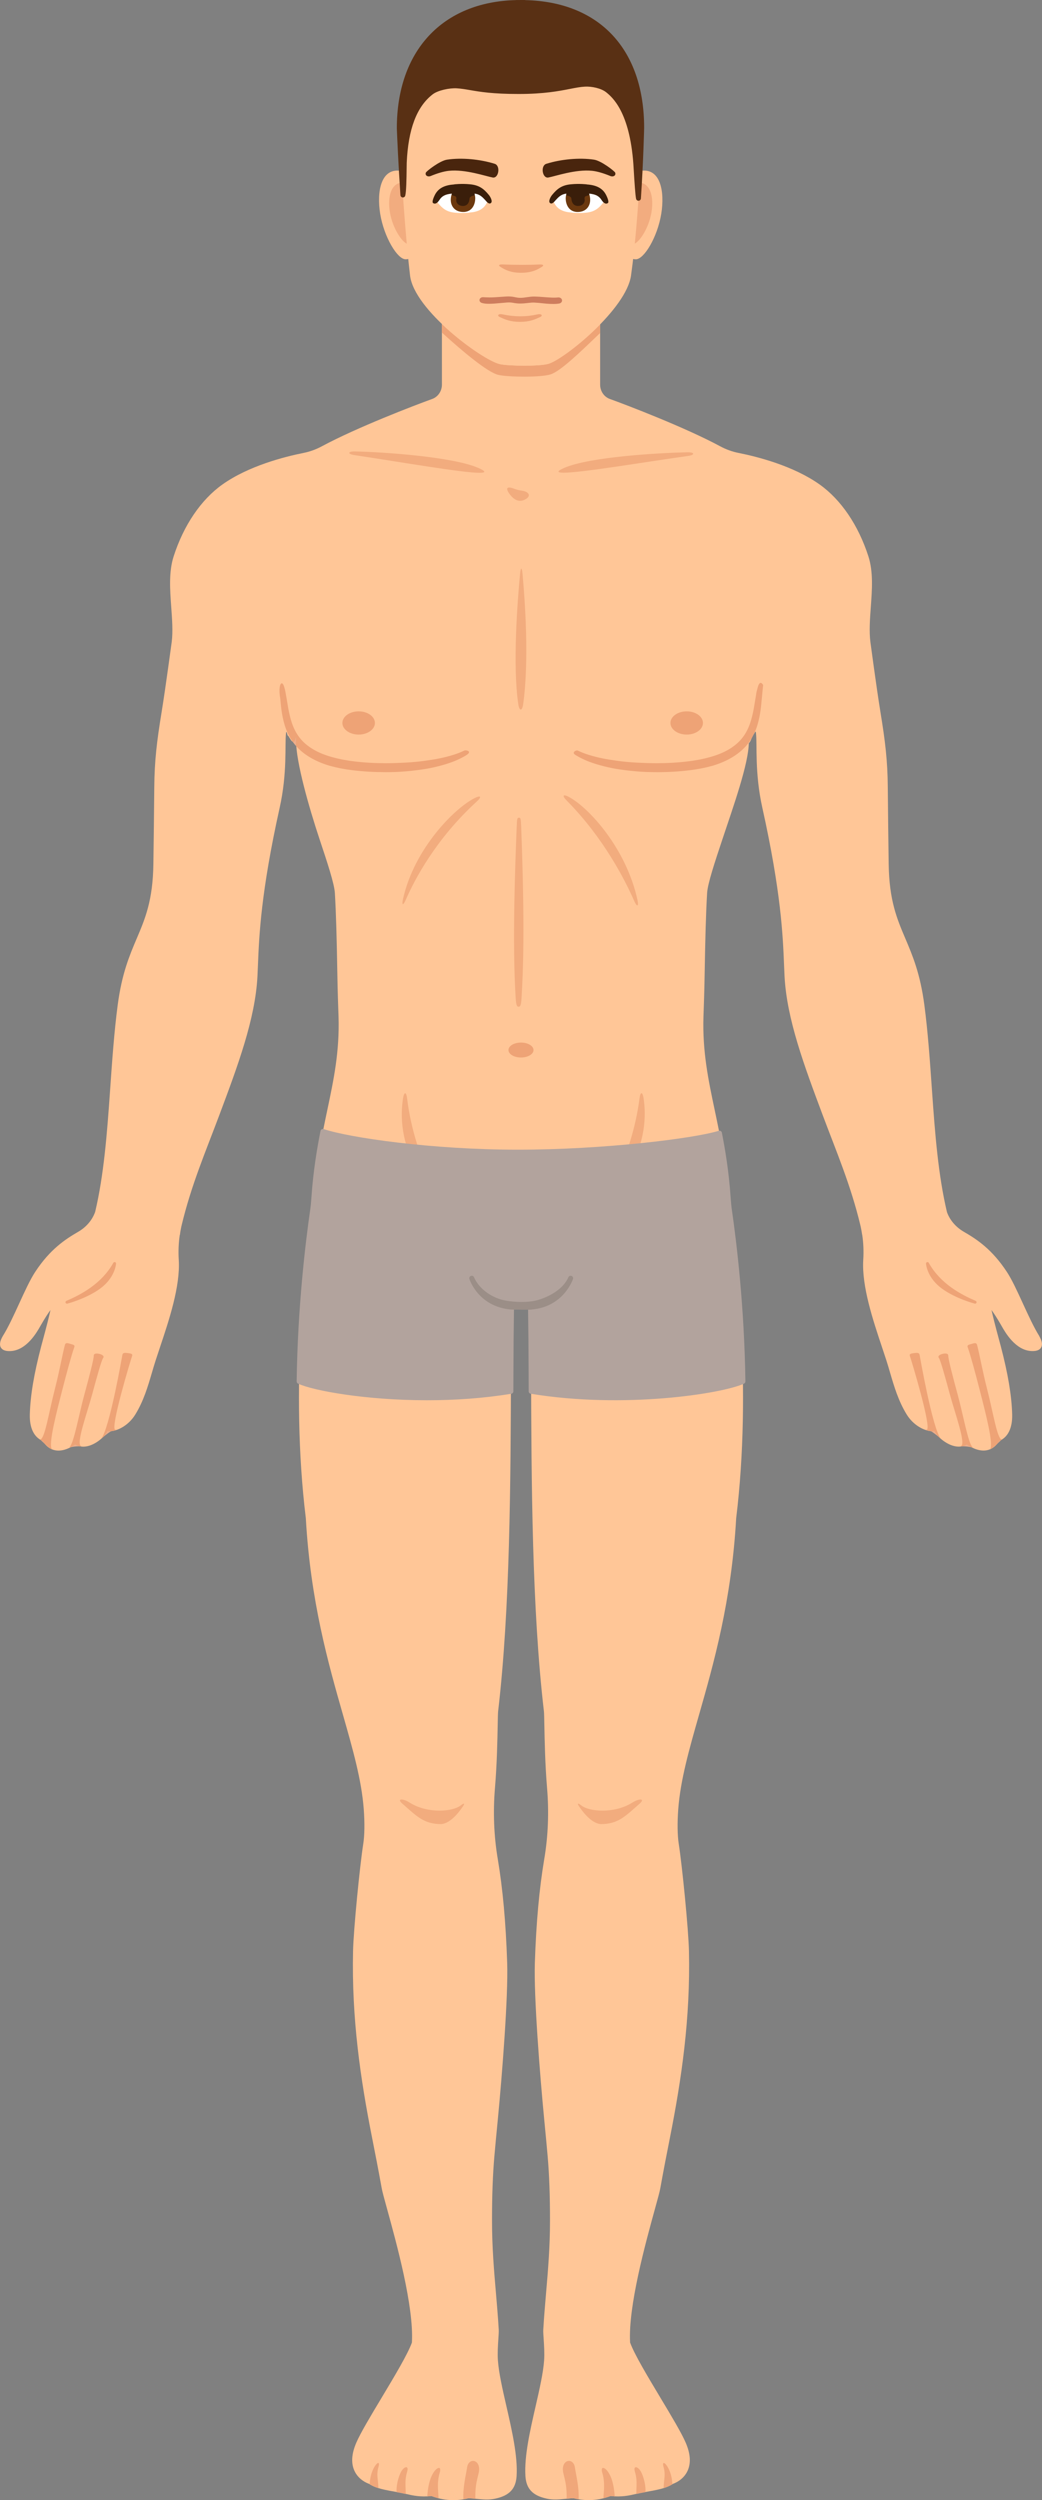 <?xml version="1.0" encoding="UTF-8"?>
<svg width="83.569mm" height="200.38mm" version="1.1" viewBox="0 0 83.569 200.38" xmlns="http://www.w3.org/2000/svg">
  <rect x="0" y="0" width="83.569" height="200.38" fill="#808080" stroke="none"/>
  <g transform="translate(-59.256 -38.955)">
    <path d="m142.61 146.04-4e-3 -6e-3c-0.433-0.691-0.881-1.667-1.314-2.61-0.451-0.983-0.877-1.912-1.286-2.533-1.19-1.812-2.404-2.609-3.449-3.213-0.646-0.374-1.129-0.942-1.354-1.577-0.7-2.962-0.956-6.23-1.203-9.779-0.16-2.298-0.325-4.673-0.61-6.823-0.335-2.526-0.943-3.956-1.531-5.339-0.664-1.561-1.29-3.035-1.33-5.959-0.02-1.498-0.062-4.632-0.072-6.134-0.015-2.151-0.208-3.708-0.582-5.999-0.351-2.152-0.807-5.646-0.811-5.646-0.11-0.864-0.041-1.812 0.032-2.815 0.101-1.387 0.206-2.822-0.194-4.063-0.804-2.494-2.194-4.54-3.912-5.76-2.1-1.491-4.978-2.225-6.506-2.529-0.507-0.101-1.003-0.281-1.475-0.535-2.787-1.5-7.432-3.282-8.84-3.788-0.468-0.168-0.782-0.63-0.782-1.148v-5.119l-1.25 0.104c-1.67 0.14-3.397 0.284-5.083 0.379-1.71-0.095-3.437-0.239-5.107-0.379l-1.249-0.104 3.53e-4 5.119c0 0.518-0.315 0.98-0.783 1.148-1.407 0.506-6.053 2.288-8.839 3.788-0.472 0.254-0.968 0.434-1.475 0.535-1.528 0.305-4.405 1.038-6.506 2.529-1.718 1.22-3.108 3.265-3.912 5.76-0.4 1.241-0.295 2.676-0.194 4.063 0.073 1.004 0.142 1.951 0.042 2.775-0.011 0.032-0.469 3.532-0.82 5.686-0.374 2.291-0.566 3.849-0.582 5.999-0.01 1.502-0.052 4.636-0.072 6.134-0.039 2.924-0.666 4.398-1.33 5.959-0.588 1.383-1.196 2.813-1.531 5.339-0.285 2.151-0.45 4.527-0.61 6.824-0.247 3.549-0.503 6.817-1.197 9.757-0.231 0.657-0.715 1.224-1.36 1.598-1.045 0.605-2.259 1.402-3.449 3.213-0.408 0.621-0.834 1.55-1.285 2.533-0.433 0.944-0.88 1.92-1.318 2.617-0.232 0.403-0.279 0.705-0.144 0.924 0.129 0.208 0.39 0.296 0.799 0.272 1.267-0.079 2.076-1.503 2.341-1.971l0.048-0.084c0.362-0.627 0.613-1.005 0.784-1.233-0.094 0.437-0.289 1.224-0.666 2.613l-0.077 0.284c-0.585 2.232-0.875 3.972-0.915 5.477-0.028 1.082 0.337 1.829 1.033 2.116 0.265 0.431 0.61 0.685 1.027 0.757 0.663 0.111 1.312-0.284 1.586-0.483 0.309 0.207 0.711 0.245 1.15 0.101 0.597-0.195 1.211-0.711 1.441-1.175 0.096 0.02 0.208 0.023 0.335 0.01 0.572-0.065 1.375-0.497 1.883-1.319 0.669-1.083 1.012-2.25 1.343-3.379 0.095-0.322 0.188-0.64 0.287-0.947 0.107-0.334 0.227-0.691 0.352-1.065 0.73-2.18 1.638-4.894 1.508-7.003-0.043-0.69-0.015-1.368 0.083-2.018l0.011 3e-3 0.03-0.226 0.014-0.08 0.026-0.14c0.021-0.11 0.042-0.221 0.07-0.332 0.776-3.231 1.917-5.874 3.02-8.819 1.482-3.956 2.881-7.693 3.058-11.128 0.015-0.29 0.027-0.595 0.04-0.921 0.093-2.308 0.233-5.796 1.743-12.591 0.621-2.794 0.403-5.038 0.505-5.95 0.025-0.219 0.062-0.091 0.097 0.036 0.027 0.098 0.054 0.197 0.074 0.138 0.071 0.116 0.136 0.219 0.195 0.313 0.202 0.321 0.312 0.154 0.372-0.013 0.068-0.189 0.072-0.378 0.072 0.14 0 1.679 1.017 5.268 1.886 7.878 0.608 1.823 1.181 3.546 1.226 4.31 0.095 1.633 0.149 3.615 0.196 6.404 0.031 1.801 0.06 2.299 0.097 3.494 0.087 2.802-0.388 5.055-0.891 7.439-0.47 2.228-0.956 4.532-1.121 7.617-0.611 4.066-1.895 14.658-0.612 25.138 0.373 6.641 1.81 11.671 2.965 15.713 0.81 2.836 1.51 5.284 1.682 7.625 0.081 1.099 0.067 2.083-0.041 2.772-0.279 1.787-0.78 6.867-0.818 8.578-0.12 5.439 0.599 10.268 1.51 14.887 0.258 1.307 0.524 2.657 0.793 4.155 0.047 0.261 0.206 0.838 0.426 1.636 0.755 2.737 2.159 7.824 1.992 10.708-0.339 0.939-1.407 2.718-2.44 4.439-0.866 1.442-1.684 2.804-2.023 3.593-0.382 0.887-0.429 1.65-0.139 2.264 0.334 0.709 1.004 0.973 1.161 1.026 0.572 0.371 1.208 0.482 2.456 0.701 0.162 0.029 0.323 0.066 0.49 0.105 0.549 0.128 1.169 0.273 2.064 0.171 0.96 0.369 1.953 0.43 2.95 0.182 0.23 0 0.457 0.022 0.702 0.047 0.467 0.047 0.95 0.095 1.459-0.016 1.143-0.246 1.656-0.793 1.717-1.826 0.094-1.592-0.371-3.626-0.821-5.592-0.313-1.366-0.607-2.657-0.68-3.666-0.04-0.563 0.003-1.203 0.037-1.717 0.022-0.324 0.039-0.58 0.03-0.74-0.06-1.035-0.146-2.029-0.228-2.99-0.153-1.78-0.311-3.621-0.311-5.77 0-2.015 0.06-3.645 0.188-5.13 0.069-0.805 0.165-1.798 0.271-2.893 0.357-3.694 0.846-9.934 0.757-12.623-0.107-3.22-0.354-5.944-0.756-8.327-0.31-1.842-0.385-3.762-0.222-5.706 0.158-1.871 0.195-3.829 0.217-4.998 0.01-0.549 0.018-0.982 0.034-1.115 0.966-8.258 1.002-18.354 1.032-27.261 9e-3 -2.507 0.017-2.986 0.047-5.145h1.517c0.03 2.159 0.038 2.637 0.047 5.145 0.031 8.907 0.066 19.002 1.032 27.26 0.015 0.133 0.024 0.566 0.034 1.113 0.022 1.17 0.059 3.129 0.216 5.001 0.163 1.944 0.089 3.864-0.222 5.706-0.402 2.383-0.649 5.107-0.756 8.327-0.089 2.689 0.4 8.927 0.757 12.621 0.106 1.096 0.202 2.09 0.271 2.895 0.128 1.485 0.187 3.115 0.187 5.13 0 2.148-0.158 3.989-0.311 5.77-0.083 0.961-0.168 1.955-0.228 2.99-0.01 0.16 8e-3 0.416 0.03 0.74 0.034 0.514 0.077 1.154 0.037 1.717-0.072 1.009-0.367 2.3-0.679 3.666-0.45 1.966-0.915 3.999-0.821 5.591 0.061 1.033 0.574 1.58 1.717 1.826 0.51 0.11 0.992 0.062 1.459 0.016 0.245-0.025 0.465-0.048 0.702-0.047 0.4 0.1 0.799 0.149 1.196 0.149 0.592 0 1.179-0.11 1.754-0.331 0.893 0.103 1.514-0.042 2.063-0.171 0.167-0.039 0.328-0.077 0.49-0.105 1.249-0.219 1.884-0.33 2.456-0.701 0.157-0.054 0.827-0.318 1.161-1.026 0.29-0.615 0.243-1.377-0.139-2.264-0.339-0.788-1.157-2.151-2.023-3.594-1.033-1.72-2.101-3.499-2.44-4.438-0.167-2.883 1.237-7.971 1.992-10.708 0.22-0.798 0.379-1.375 0.426-1.636 0.268-1.498 0.535-2.849 0.793-4.156 0.911-4.619 1.63-9.447 1.509-14.886-0.037-1.71-0.539-6.79-0.818-8.578-0.107-0.69-0.122-1.674-0.041-2.772 0.173-2.341 0.872-4.79 1.682-7.625 1.155-4.041 2.591-9.071 2.964-15.699 1.284-10.493 7e-4 -21.084-0.609-25.131-0.167-3.105-0.653-5.409-1.123-7.637-0.503-2.385-0.978-4.638-0.891-7.44 0.037-1.194 0.066-1.69 0.096-3.489 0.048-2.791 0.101-4.774 0.196-6.409 0.044-0.764 0.618-2.486 1.226-4.309 0.869-2.61 2.118-6.09 2.118-7.768 0-0.518-0.088-0.319-0.106-0.119-0.017 0.176 0.022 0.353 0.224 0.031 0.057-0.09 0.199-0.504 0.276-0.627 0.02 0.061 0.048-7.06e-4 0.078-0.063 0.04-0.083 0.082-0.167 0.107 0.053 0.102 0.912-0.115 3.155 0.505 5.949 1.51 6.796 1.65 10.283 1.743 12.591 0.013 0.326 0.025 0.631 0.04 0.92 0.177 3.435 1.577 7.172 3.058 11.128 1.103 2.944 2.243 5.588 3.02 8.819 0.027 0.107 0.047 0.214 0.068 0.321l0.028 0.15 0.014 0.08 0.035 0.219 6e-3 -2e-3c0.099 0.652 0.127 1.332 0.084 2.024-0.13 2.109 0.778 4.823 1.507 7.003 0.125 0.374 0.245 0.731 0.352 1.065 0.099 0.308 0.192 0.625 0.286 0.948 0.331 1.129 0.674 2.296 1.343 3.379 0.508 0.822 1.312 1.254 1.883 1.319 0.126 0.014 0.239 0.011 0.335-0.01 0.23 0.464 0.844 0.98 1.441 1.175 0.44 0.144 0.841 0.106 1.15-0.101 0.273 0.198 0.921 0.594 1.586 0.483 0.417-0.072 0.762-0.326 1.027-0.757 0.695-0.287 1.061-1.034 1.033-2.117-0.04-1.504-0.331-3.244-0.915-5.476l-0.077-0.284c-0.377-1.387-0.572-2.174-0.666-2.611 0.172 0.23 0.427 0.613 0.795 1.251l0.037 0.065c0.266 0.468 1.074 1.892 2.341 1.971 0.41 0.024 0.671-0.064 0.799-0.272 0.135-0.218 0.088-0.521-0.144-0.924" fill="#ffc697"/>
    <path d="m97.381 239.22c-0.192-0.019-0.377-0.034-0.562-0.035 0.186 6.9e-4 0.369 0.015 0.562 0.034v1e-3m-0.599-0.028c0.002-6.9e-4 0.004-9.7e-4 0.006-1e-3 -0.002 4.1e-4 -0.004 6.9e-4 -0.006 1e-3m0.012-3e-3c0.006-1e-3 0.011-3e-3 0.016-4e-3 -0.005 1e-3 -0.011 3e-3 -0.016 4e-3" fill="#f1b89a"/>
    <path d="m96.421 239.26c-0.054-0.927 0.201-1.924 0.3-2.569 0.052-0.337 0.262-0.504 0.473-0.504 0.216 0 0.433 0.175 0.48 0.52 0.076 0.542-0.333 0.982-0.293 2.506-0.193-0.019-0.376-0.033-0.562-0.034h-0.009c-0.005 1e-3 -0.011 3e-3 -0.016 4e-3 -0.002 2.8e-4 -0.004 6.9e-4 -0.006 1e-3 -0.002 4.1e-4 -0.004 6.9e-4 -0.006 1e-3 -0.12 0.029-0.241 0.053-0.361 0.073" fill="#f0a77a"/>
    <path d="m93.869 239.01c-3e-3 -1e-3 -0.006-2e-3 -0.009-4e-3 3e-3 1e-3 0.006 2e-3 0.009 4e-3" fill="#f1b89a"/>
    <path d="m94.431 239.18c-0.188-0.048-0.376-0.104-0.562-0.175-3e-3 -1e-3 -0.006-2e-3 -0.009-4e-3 -0.117 0.013-0.229 0.022-0.337 0.028 0.05-0.65 0.146-1.333 0.484-1.882 0.156-0.254 0.336-0.399 0.448-0.399 0.101 0 0.147 0.117 0.07 0.376-0.227 0.77-0.138 1.288-0.094 2.056" fill="#f0a77a"/>
    <path d="m83.019 98.767c-0.089-0.099-0.173-0.202-0.25-0.308-0.016-0.022-0.032-0.043-0.047-0.065 0.015 0.006 0.029 0.009 0.042 0.009 0.078 0 0.13-0.098 0.165-0.195 0.035-0.098 0.053-0.195 0.062-0.195 0.009 0 0.009 0.085 0.009 0.335 0 0.129 0.006 0.268 0.017 0.418" fill="#eeae8b"/>
    <path d="m90.164 100.84c-0.877 0-1.786-0.047-2.694-0.162-0.152-0.021-0.295-0.038-0.454-0.065l-0.438-0.076c-0.304-0.059-0.601-0.13-0.892-0.211-0.581-0.171-1.143-0.407-1.646-0.719-0.383-0.238-0.733-0.521-1.021-0.84-0.011-0.15-0.017-0.29-0.017-0.418 0-0.25-9.53e-4 -0.335-0.009-0.335-0.009 0-0.027 0.097-0.062 0.195-0.035 0.097-0.088 0.195-0.165 0.195-0.013 0-0.027-0.003-0.042-0.009-0.301-0.423-0.501-0.888-0.63-1.302-0.274-0.903-0.307-1.656-0.363-2.166-0.136-0.742-0.024-1.206 0.123-1.206 0.069 0 0.146 0.103 0.208 0.329 0.072 0.261 0.077 0.296 0.168 0.811 0.094 0.51 0.172 1.247 0.436 2.039 0.14 0.406 0.327 0.802 0.616 1.173 0.282 0.371 0.668 0.69 1.113 0.952 0.446 0.262 0.956 0.459 1.493 0.609 0.271 0.075 0.544 0.14 0.818 0.194l0.434 0.076c0.132 0.023 0.283 0.042 0.424 0.061 0.876 0.112 1.764 0.158 2.619 0.158 0.267 0 0.531-4e-3 0.791-0.013 0.545-0.018 1.073-0.043 1.57-0.09 0.498-0.043 0.964-0.114 1.394-0.18 0.858-0.136 1.554-0.332 2.022-0.504 0.237-0.086 0.409-0.168 0.529-0.223 0.023-0.012 0.062-0.018 0.105-0.018 0.187 0 0.469 0.112 0.098 0.361-0.122 0.08-0.311 0.189-0.55 0.304-0.479 0.243-1.202 0.492-2.086 0.691-0.441 0.104-0.926 0.176-1.439 0.241-0.513 0.061-1.056 0.114-1.618 0.135-0.273 9e-3 -0.551 0.014-0.832 0.014" fill="#eea376"/>
    <path d="m94.641 185.15c-1.414 0-1.988-0.658-3.117-1.639-0.254-0.221-0.229-0.333-0.063-0.333 0.142 0 0.387 0.082 0.649 0.247 0.734 0.463 1.619 0.646 2.394 0.646 0.741 0 1.381-0.167 1.695-0.414 0.126-0.098 0.212-0.147 0.253-0.147 0.049 0 0.033 0.07-0.059 0.207-0.364 0.543-1.035 1.377-1.752 1.433" fill="#f2ac7e"/>
    <path d="m119.55 98.105c0.056-0.14 0.118-0.294 0.159-0.36 6e-3 0.017 0.012 0.025 0.019 0.025-0.053 0.112-0.113 0.224-0.178 0.335" fill="#eeae8b"/>
    <path d="m111.92 100.84c-0.281 0-0.558-5e-3 -0.832-0.014-0.563-0.021-1.105-0.073-1.618-0.135-0.513-0.065-0.998-0.137-1.439-0.241-0.884-0.199-1.607-0.449-2.086-0.691-0.239-0.115-0.428-0.225-0.55-0.304-0.284-0.18-0.013-0.354 0.144-0.354 0.023 0 0.044 0.004 0.06 0.012 0.12 0.055 0.291 0.136 0.529 0.223 0.468 0.172 1.164 0.368 2.022 0.504 0.429 0.066 0.896 0.136 1.393 0.18 0.497 0.047 1.025 0.072 1.57 0.09 0.259 8e-3 0.524 0.013 0.791 0.013 0.855 0 1.743-0.046 2.619-0.158 0.141-0.019 0.292-0.038 0.424-0.061l0.434-0.076c0.274-0.054 0.548-0.12 0.818-0.194 0.537-0.15 1.047-0.346 1.493-0.609 0.445-0.262 0.83-0.581 1.113-0.952 0.289-0.371 0.476-0.767 0.616-1.173 0.264-0.792 0.342-1.529 0.436-2.039 0.091-0.514 3e-3 -0.197 0.168-0.811 0.075-0.282 0.162-0.365 0.238-0.365 0.11 0 0.198 0.176 0.198 0.176s-0.064 0.555-0.106 1.067c-0.056 0.51-0.088 1.263-0.363 2.166-0.067 0.217-0.154 0.447-0.265 0.678-7e-3 -3.52e-4 -0.013-0.008-0.019-0.025-0.041 0.066-0.103 0.219-0.159 0.36-0.071 0.12-0.149 0.239-0.235 0.355-0.323 0.447-0.769 0.836-1.271 1.148-0.503 0.312-1.065 0.548-1.646 0.719-0.291 0.081-0.588 0.152-0.892 0.211l-0.438 0.076c-0.159 0.027-0.302 0.045-0.454 0.065-0.908 0.115-1.817 0.162-2.694 0.162" fill="#eea376"/>
    <path d="m107.44 185.15c-0.717-0.056-1.388-0.889-1.752-1.433-0.092-0.138-0.108-0.207-0.059-0.207 0.041 0 0.127 0.048 0.252 0.147 0.314 0.248 0.955 0.414 1.695 0.414 0.776 0 1.661-0.183 2.394-0.646 0.262-0.165 0.507-0.247 0.649-0.247 0.166 0 0.191 0.112-0.063 0.333-1.129 0.981-1.702 1.639-3.117 1.639" fill="#f2ac7e"/>
    <path d="m101.04 123.71c-0.555 0-1.004-0.268-1.004-0.598 0-0.331 0.449-0.599 1.004-0.599 0.555 0 1.004 0.268 1.004 0.599 0 0.33-0.45 0.598-1.004 0.598" fill="#eea376"/>
    <path d="m64.626 143.44c-0.049 0-0.094-0.031-0.111-0.079-0.02-0.058 8e-3 -0.122 0.065-0.146 1.163-0.501 2.82-1.362 3.765-3.05 0.021-0.038 0.06-0.06 0.102-0.06 0.011 0 0.022 1e-3 0.033 5e-3 0.052 0.015 0.087 0.065 0.084 0.119-0.003 0.047-0.082 1.145-1.306 2.025-1.089 0.782-2.541 1.167-2.602 1.183l-0.03 4e-3" fill="#eea376"/>
    <path d="m137.46 143.44-0.03-4e-3c-0.061-0.016-1.513-0.4-2.602-1.183-1.224-0.879-1.304-1.978-1.306-2.025-4e-3 -0.055 0.031-0.104 0.084-0.119 0.011-3e-3 0.022-5e-3 0.033-5e-3 0.042 0 0.081 0.022 0.102 0.06 0.945 1.688 2.601 2.55 3.765 3.05 0.056 0.024 0.084 0.088 0.065 0.146-0.017 0.048-0.062 0.079-0.111 0.079" fill="#eea376"/>
    <path d="m108.25 55.933c-0.082 1.844 0.813 3.767 1.986 3.804 0.668 0.022 1.746-1.776 2.052-3.636 0.297-1.809-0.061-3.792-1.766-3.434-0.996 0.21-2.19 1.421-2.272 3.265" fill="#ffc697"/>
    <path d="m108.4 55.882c-0.058 1.288 0.634 2.634 1.534 2.664 0.512 0.017 1.335-1.236 1.564-2.535 0.223-1.263-0.057-2.649-1.364-2.404-0.763 0.144-1.676 0.986-1.734 2.275" fill="#f2ac7f"/>
    <path d="m93.787 55.933c0.082 1.844-0.813 3.767-1.986 3.804-0.668 0.022-1.746-1.776-2.052-3.636-0.297-1.809 0.061-3.792 1.766-3.434 0.996 0.21 2.19 1.421 2.272 3.265" fill="#ffc697"/>
    <path d="m93.632 55.882c0.058 1.288-0.634 2.634-1.534 2.664-0.512 0.017-1.335-1.236-1.564-2.535-0.223-1.263 0.057-2.649 1.364-2.404 0.763 0.144 1.676 0.986 1.734 2.275" fill="#f2ac7f"/>
    <path d="m101.28 69.142c-0.712 0-1.631-0.038-2.075-0.146-0.836-0.204-2.794-1.823-4.509-3.388v-0.683c1.723 1.649 3.818 3.013 4.623 3.209 0.331 0.081 1.159 0.131 1.988 0.131 0.806 0 1.613-0.047 1.967-0.161 0.728-0.234 2.561-1.56 4.112-3.151v0.69c-0.048 0.047-0.096 0.094-0.143 0.139-1.417 1.356-3.024 2.919-3.821 3.175-0.504 0.162-1.558 0.186-2.14 0.186" fill="#eea376"/>
    <path d="m101.39 39.553-0.046-0.008-0.152 0.001 5e-3 0.214-0.051-0.214-0.128-0.001h-0.004l-0.153 0.001 5e-3 0.214-0.051-0.214-0.128-0.001-0.044 6e-3c-5.775 0.141-9.362 3.989-9.361 10.052 0.003 0.066 0.302 6.682 0.86 11.429 0.326 2.776 5.76 6.755 7.181 7.1 0.331 0.081 1.159 0.131 1.988 0.131 0.806 0 1.613-0.047 1.967-0.161 1.312-0.421 6.212-4.391 6.587-7.065 0.678-4.836 0.859-11.372 0.861-11.443 0-6.149-3.5-9.903-9.335-10.041" fill="#ffc697"/>
    <path d="m93.814 53.056c0.525-0.216 1.027-0.366 1.437-0.411 1.325-0.143 2.981 0.442 3.523 0.538 0.48 0.085 0.646-0.948 0.158-1.1-1.161-0.363-2.634-0.51-3.823-0.332-0.587 0.088-1.652 0.923-1.698 1.038-0.089 0.224 0.149 0.379 0.404 0.267" fill="#49250d"/>
    <path d="m108.19 53.056c-0.525-0.216-1.027-0.366-1.437-0.411-1.325-0.143-2.981 0.442-3.523 0.538-0.48 0.085-0.646-0.948-0.158-1.1 1.161-0.363 2.634-0.51 3.823-0.332 0.587 0.088 1.652 0.923 1.698 1.038 0.089 0.224-0.149 0.379-0.404 0.267" fill="#49250d"/>
    <path d="m104.02 62.793-0.07 0.007c-0.035 0.004-0.066 0.005-0.108 0.006l-0.062 0.002c-0.148 0.006-0.369-0.002-0.655-0.024-0.093-0.006-0.19-0.013-0.292-0.022-0.209-0.017-0.446-0.036-0.71-0.041h-0.025c-0.204 0-0.423 0.028-0.572 0.052-0.186 0.028-0.353 0.052-0.528 0.052h-2e-3c-0.176 0-0.301-0.023-0.508-0.067-0.182-0.038-0.409-0.053-0.623-0.04l-0.982 0.066c-0.286 0.016-0.515 0.007-0.652 0.001l-0.238-0.011c-0.115-0.003-0.219 0.054-0.262 0.146-0.028 0.058-0.027 0.122 7.05e-4 0.18 0.028 0.058 0.079 0.103 0.146 0.127 0.005 0.002 0.114 0.041 0.301 0.062 0.176 0.02 0.418 0.018 0.743-0.004l0.975-0.084c0.193-0.013 0.333-0.008 0.481 0.018 0.173 0.034 0.422 0.071 0.624 0.062 0.183-7.06e-4 0.388-0.016 0.608-0.045 0.199-0.025 0.345-0.038 0.507-0.03 0.22 0.01 0.442 0.033 0.657 0.056 0.104 0.011 0.205 0.022 0.3 0.03 0.196 0.017 0.387 0.025 0.556 0.025 0.063 0 0.123-0.001 0.179-0.004 0.094-0.004 0.183-0.015 0.219-0.02l0.068-0.01c0.148-0.022 0.252-0.14 0.236-0.27-0.017-0.136-0.155-0.232-0.311-0.22" fill="#ce7d5d"/>
    <path d="m101.4 38.964-0.061-0.009-0.684 0.002-0.021 0.005c-5.893 0.144-9.554 4.071-9.552 10.28 0.026 0.641 0.122 2.923 0.289 5.356 0.007 0.097 0.082 0.174 0.179 0.183 0.098 0.009 0.184-0.054 0.208-0.147 0.084-0.328 0.101-1.323 0.111-2.231 2e-3 -0.192 0.003-0.338 0.006-0.399 0.121-2.706 0.802-4.501 2.082-5.488 0.426-0.328 1.36-0.517 1.93-0.483 0.364 0.023 0.687 0.078 1.064 0.143 0.808 0.139 1.813 0.312 3.898 0.312 2.042 0 3.239-0.235 4.118-0.407 0.446-0.087 0.831-0.163 1.208-0.182 0.515-0.029 1.294 0.122 1.707 0.46 0.461 0.377 1.865 1.525 2.17 5.734 5e-3 0.061 0.012 0.195 0.023 0.374 0.065 1.091 0.133 2.139 0.195 2.423 0.02 0.09 0.1 0.154 0.192 0.154l0.015-3.53e-4c0.097-0.007 0.175-0.085 0.181-0.183 0.195-2.916 0.259-5.628 0.259-5.659 0-6.266-3.557-10.092-9.517-10.237" fill="#593014"/>
    <path d="m101.02 95.823c-0.076 0-0.153-0.138-0.194-0.412-0.47-3.121-0.066-8.297 0.139-10.466 0.026-0.278 0.063-0.417 0.1-0.417s0.073 0.139 0.098 0.417c0.516 5.731 0.262 8.981 0.049 10.463-0.04 0.277-0.116 0.415-0.192 0.415" fill="#f2ac7e"/>
    <path d="m91.57 111.42c-0.049 0-0.053-0.143 0.011-0.427 0.907-4.042 4.137-7.274 5.746-8.076 0.169-0.085 0.29-0.123 0.361-0.123 0.137 0 0.081 0.148-0.191 0.397-3.297 3.005-5.004 6.293-5.69 7.864-0.107 0.245-0.191 0.366-0.237 0.366" fill="#f2ac7e"/>
    <path d="m110.37 111.52c-0.055 0-0.147-0.12-0.253-0.363-0.705-1.61-2.423-5.023-5.412-8.042-0.258-0.26-0.307-0.414-0.17-0.414 0.071 0 0.193 0.042 0.361 0.133 1.583 0.853 4.579 4.096 5.487 8.255 0.062 0.285 0.048 0.43-0.013 0.43" fill="#f2ac7e"/>
    <path d="m88.02 97.829c-0.72 0-1.304-0.417-1.304-0.931s0.584-0.931 1.304-0.931 1.304 0.417 1.304 0.931-0.584 0.931-1.304 0.931" fill="#eea376"/>
    <path d="m114.33 97.829c-0.72 0-1.304-0.417-1.304-0.931s0.583-0.931 1.304-0.931 1.304 0.417 1.304 0.931-0.584 0.931-1.304 0.931" fill="#eea376"/>
    <path d="m97.716 76.849c-1.376 0-6.229-0.847-10.053-1.422-0.538-0.081-0.512-0.291 0.008-0.291 0.013 0 0.026 3.53e-4 0.039 7.06e-4 2.294 0.044 7.857 0.428 9.902 1.318 0.646 0.281 0.607 0.394 0.104 0.394" fill="#f2ac7e"/>
    <path d="m104.46 76.84c-0.522 0-0.586-0.11 0.047-0.385 2.045-0.89 7.608-1.206 9.902-1.251 0.013-3.53e-4 0.026-3.53e-4 0.038-3.53e-4 0.521 0 0.548 0.216 8e-3 0.291-3.434 0.48-8.527 1.346-9.995 1.346" fill="#f2ac7e"/>
    <path d="m100.97 79.094c-0.369-3.53e-4 -0.668-0.283-0.887-0.604-0.214-0.314-0.19-0.462 0.012-0.462 0.095 0 0.228 0.032 0.394 0.096 0.213 0.081 0.424 0.129 0.62 0.156 0.552 0.076 0.78 0.413 0.295 0.688-0.154 0.087-0.298 0.125-0.434 0.125" fill="#f2ac7e"/>
    <path d="m100.85 119.64h-3.5e-4c-0.13 0-0.198-0.103-0.236-0.69-0.282-4.469-0.036-10.758 0.083-13.761 0.026-0.65 0.049-0.698 0.179-0.698h3.5e-4c0.131 3.6e-4 0.154 0.048 0.178 0.699 0.312 8.235 0.152 11.713 0.03 13.756-0.036 0.59-0.104 0.694-0.235 0.694" fill="#f2ac7e"/>
    <path d="m63.41 155.11c-0.01 0-0.034-0.012-0.059-0.028 0.02 0.01 0.04 0.019 0.061 0.028h-2e-3m-0.552-0.421c-0.153-0.143-0.295-0.284-0.356-0.337 0.056 0.032 0.115 0.061 0.177 0.087 0.056 0.091 0.116 0.175 0.179 0.25" fill="#eeae8b"/>
    <path d="m63.412 155.11c-0.021-9e-3 -0.041-0.018-0.061-0.028-0.038-0.023-0.078-0.051-0.078-0.051-0.103-0.059-0.264-0.201-0.415-0.342-0.063-0.075-0.123-0.158-0.179-0.25-0.061-0.025-0.12-0.054-0.177-0.087-0.011-9e-3 -0.019-0.015-0.024-0.019 0.381-0.075 0.672-2.086 1.203-4.147 0.329-1.276 0.563-2.593 0.774-3.421 0.029-0.116 0.079-0.164 0.175-0.164 0.062 0 0.142 0.019 0.249 0.054 0.204 0.065 0.405 0.079 0.338 0.265-0.245 0.685-0.634 2.151-0.964 3.43-0.479 1.858-1.113 4.302-0.845 4.74 7e-3 0.012 7e-3 0.017 2e-3 0.018" fill="#eea376"/>
    <path d="m62.471 154.34c-9e-3 0-0.013-4e-3 -0.014-0.01 5e-3 3e-3 0.01 6e-3 0.015 0.01h-1e-3" fill="#eeae8b"/>
    <path d="m62.472 154.34c-5e-3 -3e-3 -0.01-6e-3 -0.015-0.01-5.6e-4 -3e-3 -1.4e-4 -6e-3 8.2e-4 -0.01 3e-3 -0.01 0.011-0.019 0.016-0.019 6e-3 0 9e-3 0.01 5e-3 0.038-2e-3 3.5e-4 -4e-3 7e-4 -6e-3 7e-4" fill="#eea376"/>
    <path d="m64.866 154.97c0.18-0.09 0.327-0.187 0.426-0.259 0.116 0.078 0.245 0.132 0.383 0.161-0.025-1e-3 -0.054-2e-3 -0.085-2e-3 -0.225 0-0.573 0.033-0.725 0.1" fill="#eeae8b"/>
    <path d="m64.853 154.98c-7e-3 -0.037-0.016-0.048-0.022-0.05 4e-3 -2e-3 0.01-7e-3 0.02-0.016 0.335-0.341 0.735-2.582 1.15-4.111 0.437-1.61 0.779-2.922 0.772-3.187-4e-3 -0.135 0.107-0.181 0.245-0.181 0.061 0 0.127 9e-3 0.192 0.023 0.209 0.048 0.443 0.17 0.321 0.331-0.129 0.169-0.453 1.337-0.884 2.923-0.424 1.56-1.303 3.95-0.895 4.137 5e-3 2e-3 9e-3 4e-3 0.013 4e-3 -5e-3 6e-3 -0.01 0.016-0.017 0.031-0.019-3e-3 -0.044-5e-3 -0.073-6e-3 -0.139-0.03-0.268-0.084-0.383-0.161-0.099 0.072-0.246 0.169-0.426 0.259-4e-3 2e-3 -9e-3 4e-3 -0.013 6e-3m-0.026-0.048c-1e-3 0-1e-3 -3.6e-4 -8.4e-4 -1e-3 4.2e-4 -7.1e-4 2e-3 -1e-3 3e-3 -1e-3 8.5e-4 0 2e-3 0 3e-3 3.5e-4 -2e-3 1e-3 -4e-3 2e-3 -5e-3 2e-3m0.942-0.079c-1e-3 0-3e-3 0-4e-3 -3.5e-4 6e-3 -8e-3 0.011-0.011 0.014-0.011 3e-3 0 4e-3 3e-3 2e-3 6e-3s-5e-3 6e-3 -0.012 6e-3" fill="#eea376"/>
    <path d="m67.343 154.3h1.4e-4 -1.4e-4m1.4e-4 0c0-3.5e-4 0-3.5e-4 1.4e-4 -3.5e-4 -1.4e-4 0-1.4e-4 0-1.4e-4 3.5e-4m1.4e-4 -3.5e-4h1.1e-4 -1.1e-4m1.1e-4 0v-3.5e-4 3.5e-4m0-3.5e-4c4.2e-4 -3.5e-4 1e-3 -1e-3 2e-3 -2e-3 -8.2e-4 1e-3 -2e-3 2e-3 -2e-3 2e-3m2e-3 -2e-3c1.4e-4 -3.5e-4 1.4e-4 -3.5e-4 2.8e-4 -3.5e-4 -1.4e-4 0-1.4e-4 0-2.8e-4 3.5e-4m2.8e-4 -3.5e-4c3e-3 -4e-3 0.01-0.012 0.015-0.019-8e-3 9e-3 -0.013 0.015-0.015 0.019" fill="#eeae8b"/>
    <path d="m67.361 154.28c1.4e-4 0 2.4e-4 -3.5e-4 3.9e-4 -3.5e-4 -1.5e-4 0-2.5e-4 3.5e-4 -3.9e-4 3.5e-4m3.9e-4 -3.5e-4c1.4e-4 -3.5e-4 2.8e-4 -3.5e-4 2.8e-4 -7.1e-4 0 3.6e-4 -1.4e-4 3.6e-4 -2.8e-4 7.1e-4m2.8e-4 -7.1e-4c8.4e-4 -7e-4 1e-3 -1e-3 2e-3 -3e-3 -7.1e-4 1e-3 -1e-3 2e-3 -2e-3 3e-3m2e-3 -3e-3c1.4e-4 0 4.2e-4 -3.5e-4 5.3e-4 -7e-4 -1.1e-4 3.5e-4 -3.9e-4 7e-4 -5.3e-4 7e-4m5.3e-4 -7e-4c4.2e-4 -3.5e-4 9.9e-4 -1e-3 1e-3 -1e-3 -5.3e-4 3.5e-4 -9.5e-4 1e-3 -1e-3 1e-3m1e-3 -1e-3c1.5e-4 -3.6e-4 2.9e-4 -3.6e-4 4.3e-4 -7.1e-4 -1.4e-4 3.5e-4 -2.8e-4 3.5e-4 -4.3e-4 7.1e-4m4.3e-4 -7.1e-4c5.6e-4 -7e-4 9.9e-4 -1e-3 1e-3 -2e-3 -3.8e-4 7.1e-4 -9.5e-4 1e-3 -1e-3 2e-3m1e-3 -2e-3h2.9e-4 -2.9e-4m2.9e-4 0c4.2e-4 -7e-4 8.4e-4 -1e-3 1e-3 -1e-3 -3.9e-4 3.5e-4 -6.7e-4 7.1e-4 -1e-3 1e-3m1e-3 -1e-3c1.4e-4 -3.5e-4 1.4e-4 -3.5e-4 2.8e-4 -3.5e-4 -1.4e-4 0-1.4e-4 0-2.8e-4 3.5e-4m2.8e-4 -3.5e-4c7.1e-4 -1e-3 9.5e-4 -1e-3 9.5e-4 -1e-3 -2.4e-4 3.5e-4 -6.7e-4 1e-3 -9.5e-4 1e-3" fill="#eea376"/>
    <path d="m67.446 154.2c0.19-0.179 0.344-0.374 0.437-0.56 0.057 0.012 0.12 0.018 0.188 0.018 0.047 0 0.096-3e-3 0.147-8e-3 -0.114 0.012-0.526 0.341-0.772 0.55" fill="#eeae8b"/>
    <path d="m67.37 154.27c0.677-0.831 1.692-6.683 1.702-6.729 0.026-0.128 0.111-0.16 0.228-0.16 0.059 0 0.126 8e-3 0.197 0.017 0.32 0.038 0.423 0.079 0.344 0.269-0.066 0.157-1.787 5.832-1.337 5.874 0.008 7e-4 0.016 1e-3 0.023 1e-3 0.021 0 0.035-3e-3 0.045-7e-3 -0.006 8e-3 -0.014 0.022-0.022 0.043-0.115 0.036-0.228 0.064-0.331 0.075-0.052 5e-3 -0.101 8e-3 -0.147 8e-3 -0.068 0-0.131-6e-3 -0.188-0.018-0.092 0.186-0.247 0.381-0.437 0.56-0.028 0.024-0.054 0.046-0.077 0.066m1.202-0.735c0.006-8e-3 0.011-0.011 0.014-0.011 0.003 0 6.71e-4 5e-3 -0.008 9e-3 -0.002 1e-3 -0.003 2e-3 -0.005 2e-3" fill="#eea376"/>
    <path d="m138.67 155.11h-2e-3c0.021-9e-3 0.041-0.018 0.061-0.028-0.025 0.015-0.049 0.028-0.06 0.028m0.551-0.42c0.064-0.075 0.123-0.159 0.18-0.251 0.062-0.025 0.121-0.055 0.177-0.087-0.06 0.052-0.204 0.194-0.357 0.338" fill="#eeae8b"/>
    <path d="m138.67 155.11c-5e-3 -1e-3 -5e-3 -6e-3 2e-3 -0.018 0.268-0.438-0.367-2.883-0.845-4.74-0.33-1.28-0.719-2.745-0.964-3.43-0.067-0.186 0.135-0.2 0.338-0.265 0.107-0.034 0.187-0.054 0.249-0.054 0.096 0 0.146 0.048 0.175 0.164 0.211 0.828 0.445 2.144 0.774 3.421 0.531 2.061 0.822 4.072 1.203 4.147-5e-3 3e-3 -0.013 9e-3 -0.024 0.018-0.056 0.033-0.116 0.062-0.177 0.087-0.056 0.092-0.116 0.175-0.18 0.251-0.15 0.14-0.311 0.282-0.414 0.341 0 0-0.04 0.028-0.078 0.051-0.02 0.01-0.041 0.019-0.061 0.028" fill="#eea376"/>
    <path d="m139.61 154.34h-1e-3c5e-3 -3e-3 0.01-6e-3 0.015-0.01-7e-4 5e-3 -5e-3 0.01-0.014 0.01" fill="#eeae8b"/>
    <path d="m139.61 154.34c-2e-3 -3.6e-4 -4e-3 -3.6e-4 -6e-3 -7.1e-4 -5e-3 -0.029-1e-3 -0.038 4e-3 -0.038 6e-3 0 0.013 0.01 0.016 0.019 1e-3 4e-3 1e-3 7e-3 7.1e-4 0.01-5e-3 3e-3 -0.01 6e-3 -0.015 0.01" fill="#eea376"/>
    <path d="m137.21 154.97c-0.153-0.067-0.498-0.099-0.722-0.099-0.031 0-0.06 7.1e-4 -0.086 2e-3 0.139-0.03 0.268-0.083 0.384-0.161 0.098 0.071 0.245 0.168 0.424 0.258" fill="#eeae8b"/>
    <path d="m137.23 154.98c-5e-3 -2e-3 -0.01-5e-3 -0.015-7e-3 -0.179-0.09-0.325-0.187-0.424-0.258-0.116 0.078-0.245 0.132-0.384 0.161-0.028 1e-3 -0.053 4e-3 -0.072 6e-3 -7e-3 -0.015-0.012-0.024-0.017-0.031 4e-3 -3.6e-4 8e-3 -2e-3 0.013-4e-3 0.407-0.187-0.471-2.577-0.895-4.137-0.431-1.585-0.755-2.754-0.884-2.923-0.123-0.161 0.111-0.284 0.321-0.331 0.064-0.015 0.131-0.023 0.192-0.023 0.138 0 0.249 0.046 0.245 0.181-7e-3 0.265 0.335 1.577 0.772 3.187 0.415 1.529 0.815 3.77 1.15 4.111 0.01 9e-3 0.016 0.014 0.02 0.016-6e-3 2e-3 -0.015 0.013-0.021 0.05m0.026-0.048c-7.1e-4 0-2e-3 -3.6e-4 -5e-3 -2e-3 1e-3 -3.6e-4 2e-3 -3.6e-4 2e-3 -3.6e-4 2e-3 0 3e-3 3.6e-4 3e-3 1e-3 3.5e-4 7.1e-4 0 1e-3 -1e-3 1e-3m-0.942-0.079c-7e-3 0-0.011-3e-3 -0.012-6e-3 -1e-3 -3e-3 -7e-4 -6e-3 3e-3 -6e-3 2e-3 0 7e-3 3e-3 0.013 0.011-1e-3 3.6e-4 -2e-3 3.6e-4 -4e-3 3.6e-4" fill="#eea376"/>
    <path d="m134.74 154.3s-5e-3 -6e-3 -0.018-0.022c8e-3 0.01 0.018 0.022 0.018 0.022" fill="#eeae8b"/>
    <path d="m134.72 154.28c-2e-3 -3e-3 -5e-3 -7e-3 -8e-3 -0.011 7e-4 1e-3 4e-3 5e-3 8e-3 0.011m-8e-3 -0.011c0-3.5e-4 -3.6e-4 -3.5e-4 -3.6e-4 -3.5e-4l3.6e-4 3.5e-4" fill="#eea376"/>
    <path d="m134.64 154.2c-0.246-0.21-0.659-0.54-0.773-0.551-4e-3 -3.6e-4 -8e-3 -1e-3 -0.012-1e-3 4e-3 3.5e-4 8e-3 1e-3 0.012 1e-3 0.051 6e-3 0.101 8e-3 0.147 8e-3 0.068 0 0.131-6e-3 0.188-0.018 0.092 0.187 0.247 0.382 0.438 0.561" fill="#eeae8b"/>
    <path d="m134.71 154.27c-0.023-0.02-0.048-0.042-0.075-0.065-0.191-0.179-0.345-0.374-0.438-0.561-0.057 0.012-0.12 0.018-0.188 0.018-0.047 0-0.096-3e-3 -0.147-8e-3 -4e-3 -3.6e-4 -8e-3 -1e-3 -0.012-1e-3 -0.1-0.012-0.208-0.04-0.319-0.074-8e-3 -0.021-0.016-0.035-0.022-0.043 9e-3 3e-3 0.024 7e-3 0.044 7e-3 7e-3 0 0.015-3.6e-4 0.023-1e-3 0.45-0.042-1.271-5.716-1.337-5.874-0.079-0.19 0.024-0.23 0.344-0.269 0.072-9e-3 0.138-0.017 0.197-0.017 0.117 0 0.203 0.033 0.229 0.16 0.01 0.046 1.025 5.898 1.701 6.729m-1.201-0.735c-2e-3 -7.1e-4 -4e-3 -1e-3 -6e-3 -2e-3 -9e-3 -4e-3 -0.011-9e-3 -8e-3 -9e-3 2e-3 0 7e-3 3e-3 0.014 0.011" fill="#eea376"/>
    <path d="m91.772 238.83-0.055-4e-3c-0.131-0.031-0.259-0.061-0.387-0.083-0.09-0.016-0.171-0.03-0.254-0.045-5.65e-4 -3e-3 -0.001-6e-3 -0.002-8e-3 0.075 0.013 0.152 0.027 0.232 0.041 0.154 0.027 0.307 0.062 0.465 0.1" fill="#f1b89a"/>
    <path d="m91.795 238.83-0.024-2e-3c-0.158-0.037-0.312-0.072-0.465-0.1-0.08-0.014-0.157-0.028-0.232-0.041-0.071-0.361 0.115-1.254 0.379-1.682 0.126-0.204 0.277-0.314 0.379-0.314 0.099 0 0.151 0.105 0.085 0.331-0.209 0.711-0.128 1.029-0.122 1.807" fill="#f0a77a"/>
    <path d="m89.603 238.37c-0.263-0.082-0.489-0.181-0.702-0.313 0.028-0.5 0.141-0.998 0.4-1.418 0.116-0.187 0.224-0.286 0.289-0.286 0.065 0 0.085 0.1 0.022 0.313-0.191 0.653-0.02 1.001-0.009 1.704" fill="#f0a77a"/>
    <path d="m104.7 239.22v-2e-3c0.19-0.019 0.369-0.034 0.559-0.034h0.012c-0.188 0-0.376 0.016-0.571 0.035" fill="#f1b89a"/>
    <path d="m105.66 239.26c-0.13-0.021-0.259-0.048-0.389-0.081h-3.5e-4 -0.012c-0.19 0-0.369 0.015-0.559 0.034 0.04-1.524-0.369-1.964-0.293-2.506 0.048-0.345 0.264-0.52 0.48-0.52 0.211 0 0.422 0.167 0.474 0.504 0.098 0.645 0.353 1.641 0.3 2.569" fill="#f0a77a"/>
    <path d="m107.65 239.18c0.044-0.768 0.132-1.285-0.095-2.056-0.076-0.259-0.03-0.376 0.071-0.376 0.112 0 0.292 0.144 0.448 0.399 0.338 0.549 0.434 1.232 0.484 1.882-0.108-6e-3 -0.22-0.015-0.337-0.028-0.189 0.073-0.38 0.13-0.571 0.178" fill="#f0a77a"/>
    <path d="m110.31 238.83c0.158-0.037 0.312-0.072 0.466-0.1 0.08-0.014 0.157-0.028 0.232-0.041-3.6e-4 3e-3 -1e-3 6e-3 -1e-3 8e-3 -0.083 0.015-0.164 0.029-0.254 0.045-0.128 0.022-0.256 0.053-0.387 0.083l-0.055 4e-3" fill="#f1b89a"/>
    <path d="m110.29 238.83c6e-3 -0.778 0.087-1.097-0.121-1.807-0.066-0.226-0.014-0.331 0.085-0.331 0.102 0 0.254 0.11 0.379 0.314 0.264 0.428 0.45 1.321 0.379 1.682-0.075 0.013-0.152 0.027-0.232 0.041-0.154 0.027-0.307 0.062-0.466 0.1l-0.024 2e-3" fill="#f0a77a"/>
    <path d="m112.48 238.37c0.01-0.703 0.182-1.052-0.01-1.704-0.062-0.213-0.042-0.313 0.023-0.313 0.065 0 0.173 0.099 0.289 0.286 0.259 0.42 0.372 0.918 0.4 1.418-0.213 0.132-0.439 0.231-0.702 0.313" fill="#f0a77a"/>
    <path d="m108.82 133.02c0.643-1.446 1.411-3.575 1.725-6.032 0.035-0.276 0.097-0.417 0.16-0.417 0.061 0 0.123 0.13 0.165 0.395 0.196 1.258 0.231 3.59-1.371 6.038-0.224 7e-3 -0.451 0.012-0.678 0.017" fill="#f2ac7e"/>
    <path d="m93.604 133.22c-0.187 0-0.371-1e-3 -0.555-3e-3 -1.727-2.531-1.676-4.958-1.466-6.249 0.043-0.264 0.106-0.394 0.166-0.394 0.063 0 0.124 0.141 0.158 0.418 0.313 2.567 1.122 4.778 1.773 6.228h-0.076" fill="#f2ac7e"/>
    <path d="m117.96 135.98c-0.045-0.311-0.079-0.645-0.104-1.023-0.147-2.175-0.454-3.933-0.705-5.223-0.011-0.055-0.044-0.102-0.092-0.131-0.048-0.029-0.105-0.035-0.159-0.019-1.98 0.617-9.242 1.514-16.116 1.514-6.912 0-13.482-0.959-15.568-1.651-0.053-0.017-0.112-0.012-0.161 0.017-0.049 0.029-0.083 0.076-0.094 0.132-0.261 1.328-0.58 3.135-0.729 5.342-0.025 0.377-0.059 0.712-0.104 1.021-0.367 2.543-0.996 7.705-1.08 13.708-0.001 0.077 0.043 0.148 0.113 0.181 1.196 0.559 5.388 1.332 10.357 1.332 2.162 0 4.472-0.147 6.745-0.521 0.095-0.015 0.164-0.097 0.165-0.193l6e-3 -1.604c8e-3 -2.378 0.016-2.93 0.042-4.824l2e-3 -0.125h1.129l2e-3 0.125c0.026 1.893 0.034 2.445 0.043 4.824l6e-3 1.604c3.6e-4 0.096 0.07 0.178 0.165 0.193 7.496 1.232 15.385-0.01 17.101-0.811 0.07-0.033 0.115-0.104 0.114-0.181-0.084-6.003-0.711-11.152-1.077-13.688" fill="#b2a39d"/>
    <path d="m98.309 55.186c-0.256 0.556-0.764 0.763-1.416 0.806 0.053 0.009-0.567 0.07-1.124 0.011-0.672-0.056-1.015-0.324-1.383-0.775-0.09-0.106-0.189-0.382-0.134-0.585 0.145-0.533 3.958-0.623 4.155 0 0.042 0.133-0.039 0.414-0.098 0.542" fill="#fff"/>
    <path d="m94.106 54.633c0.285-0.618 0.849-0.848 1.574-0.896-0.059-0.009 0.631-0.078 1.25-0.013 0.748 0.063 1.129 0.36 1.537 0.861 0.099 0.118 0.34 0.522 0.149 0.651-0.161 0.109-0.323-0.107-0.459-0.259-0.446-0.497-0.685-0.524-1.415-0.542-0.151-0.004-0.72-0.016-0.871 0-0.523 0.054-1.043 0.044-1.355 0.522-0.113 0.171-0.3 0.414-0.519 0.278-0.13-0.08 0.044-0.461 0.109-0.603" fill="#3a1e0a"/>
    <path d="m96.226 54.211c-0.193 0.046-0.447 0.145-0.651 0.108-0.081 0.139-0.134 0.303-0.157 0.482-0.072 0.564 0.219 1.063 0.84 1.135 0.668 0.077 1.029-0.345 1.102-0.909 0.028-0.217 0.002-0.423-0.074-0.6-0.339-0.254-0.647-0.314-1.06-0.216" fill="#6b380e"/>
    <path d="m96.264 54.103c-0.133 0.032-0.313 0.041-0.467 0.062-0.024 0.042-0.196 0.119-0.222 0.153-0.281 0.375 0.178 0.299 0.236 0.393 0.078 0.124 0.041 0.129 0.033 0.255-0.016 0.249 0.17 0.458 0.45 0.491 0.369 0.043 0.568-0.187 0.607-0.494 0.023-0.183 0.009-0.169 0.167-0.277 0.081-0.056 0.297-0.006 0.244-0.242 0-0.279-0.625-0.442-1.049-0.342" fill="#3a1e0a"/>
    <path d="m103.69 55.186c0.256 0.556 0.764 0.763 1.416 0.806-0.053 0.009 0.567 0.07 1.124 0.011 0.673-0.056 1.015-0.324 1.383-0.775 0.09-0.106 0.189-0.382 0.134-0.585-0.145-0.533-3.958-0.623-4.155 0-0.042 0.133 0.039 0.414 0.098 0.542" fill="#fff"/>
    <path d="m107.89 54.633c-0.285-0.618-0.849-0.848-1.574-0.896 0.059-0.009-0.63-0.078-1.249-0.013-0.748 0.063-1.129 0.36-1.537 0.861-0.1 0.118-0.34 0.522-0.149 0.651 0.161 0.109 0.323-0.107 0.459-0.259 0.446-0.497 0.685-0.524 1.415-0.542 0.151-0.004 0.72-0.016 0.871 0 0.523 0.054 1.042 0.044 1.355 0.522 0.113 0.171 0.3 0.414 0.519 0.278 0.131-0.08-0.043-0.461-0.109-0.603" fill="#3a1e0a"/>
    <path d="m105.77 54.211c0.193 0.046 0.447 0.145 0.651 0.108 0.081 0.139 0.134 0.303 0.157 0.482 0.072 0.564-0.219 1.063-0.84 1.135-0.669 0.077-1.029-0.345-1.102-0.909-0.028-0.217-2e-3 -0.423 0.074-0.6 0.339-0.254 0.647-0.314 1.06-0.216" fill="#6b380e"/>
    <path d="m105.73 54.103c0.133 0.032 0.312 0.041 0.467 0.062 0.024 0.042 0.196 0.119 0.222 0.153 0.281 0.375-0.178 0.299-0.237 0.393-0.078 0.124-0.041 0.129-0.033 0.255 0.015 0.249-0.17 0.458-0.45 0.491-0.369 0.043-0.568-0.187-0.607-0.494-0.023-0.183-9e-3 -0.169-0.167-0.277-0.082-0.056-0.297-0.006-0.244-0.242 0-0.279 0.625-0.442 1.049-0.342" fill="#3a1e0a"/>
    <path d="m105.08 141.21c-0.098-0.03-0.2 0.019-0.24 0.112-0.437 1.011-1.68 1.639-2.612 1.867-0.639 0.156-1.671 0.144-2.453-3e-3 -0.988-0.185-2.069-0.864-2.501-1.864-0.04-0.093-0.143-0.142-0.241-0.112-0.097 0.029-0.157 0.126-0.139 0.226 0.004 0.024 0.69 2.226 3.312 2.47 0 8e-3 1.702 0.034 1.701 0 2.588-0.226 3.307-2.446 3.312-2.47 0.018-0.1-0.042-0.197-0.139-0.226" fill="#9b8e87"/>
    <path d="m100.98 64.751h-0.037c-0.761 0-1.201-0.201-1.555-0.363l-0.051-0.024c-0.155-0.07-0.128-0.142-0.117-0.163 0.026-0.045 0.094-0.068 0.189-0.068 0.051 0 0.11 0.007 0.175 0.021 0.476 0.102 0.946 0.152 1.407 0.152 0.456 0 0.903-0.05 1.339-0.149 0.071-0.016 0.131-0.023 0.18-0.023 0.104 0 0.162 0.03 0.183 0.066 0.012 0.02 0.04 0.093-0.116 0.164l-0.064 0.029c-0.348 0.159-0.781 0.358-1.534 0.358" fill="#eea376"/>
    <path d="m101.07 60.817h-0.038c-0.819 0-1.274-0.237-1.645-0.476-0.183-0.117-0.12-0.193 0.136-0.193 0.023 0 0.047 7.06e-4 0.073 0.002 0.432 0.02 0.997 0.031 1.553 0.031 0.493 0 0.98-0.009 1.359-0.027 0.028-0.001 0.054-0.002 0.078-0.002 0.251 0 0.311 0.072 0.13 0.188-0.372 0.239-0.827 0.476-1.645 0.476" fill="#eea376"/>
  </g>
</svg>
